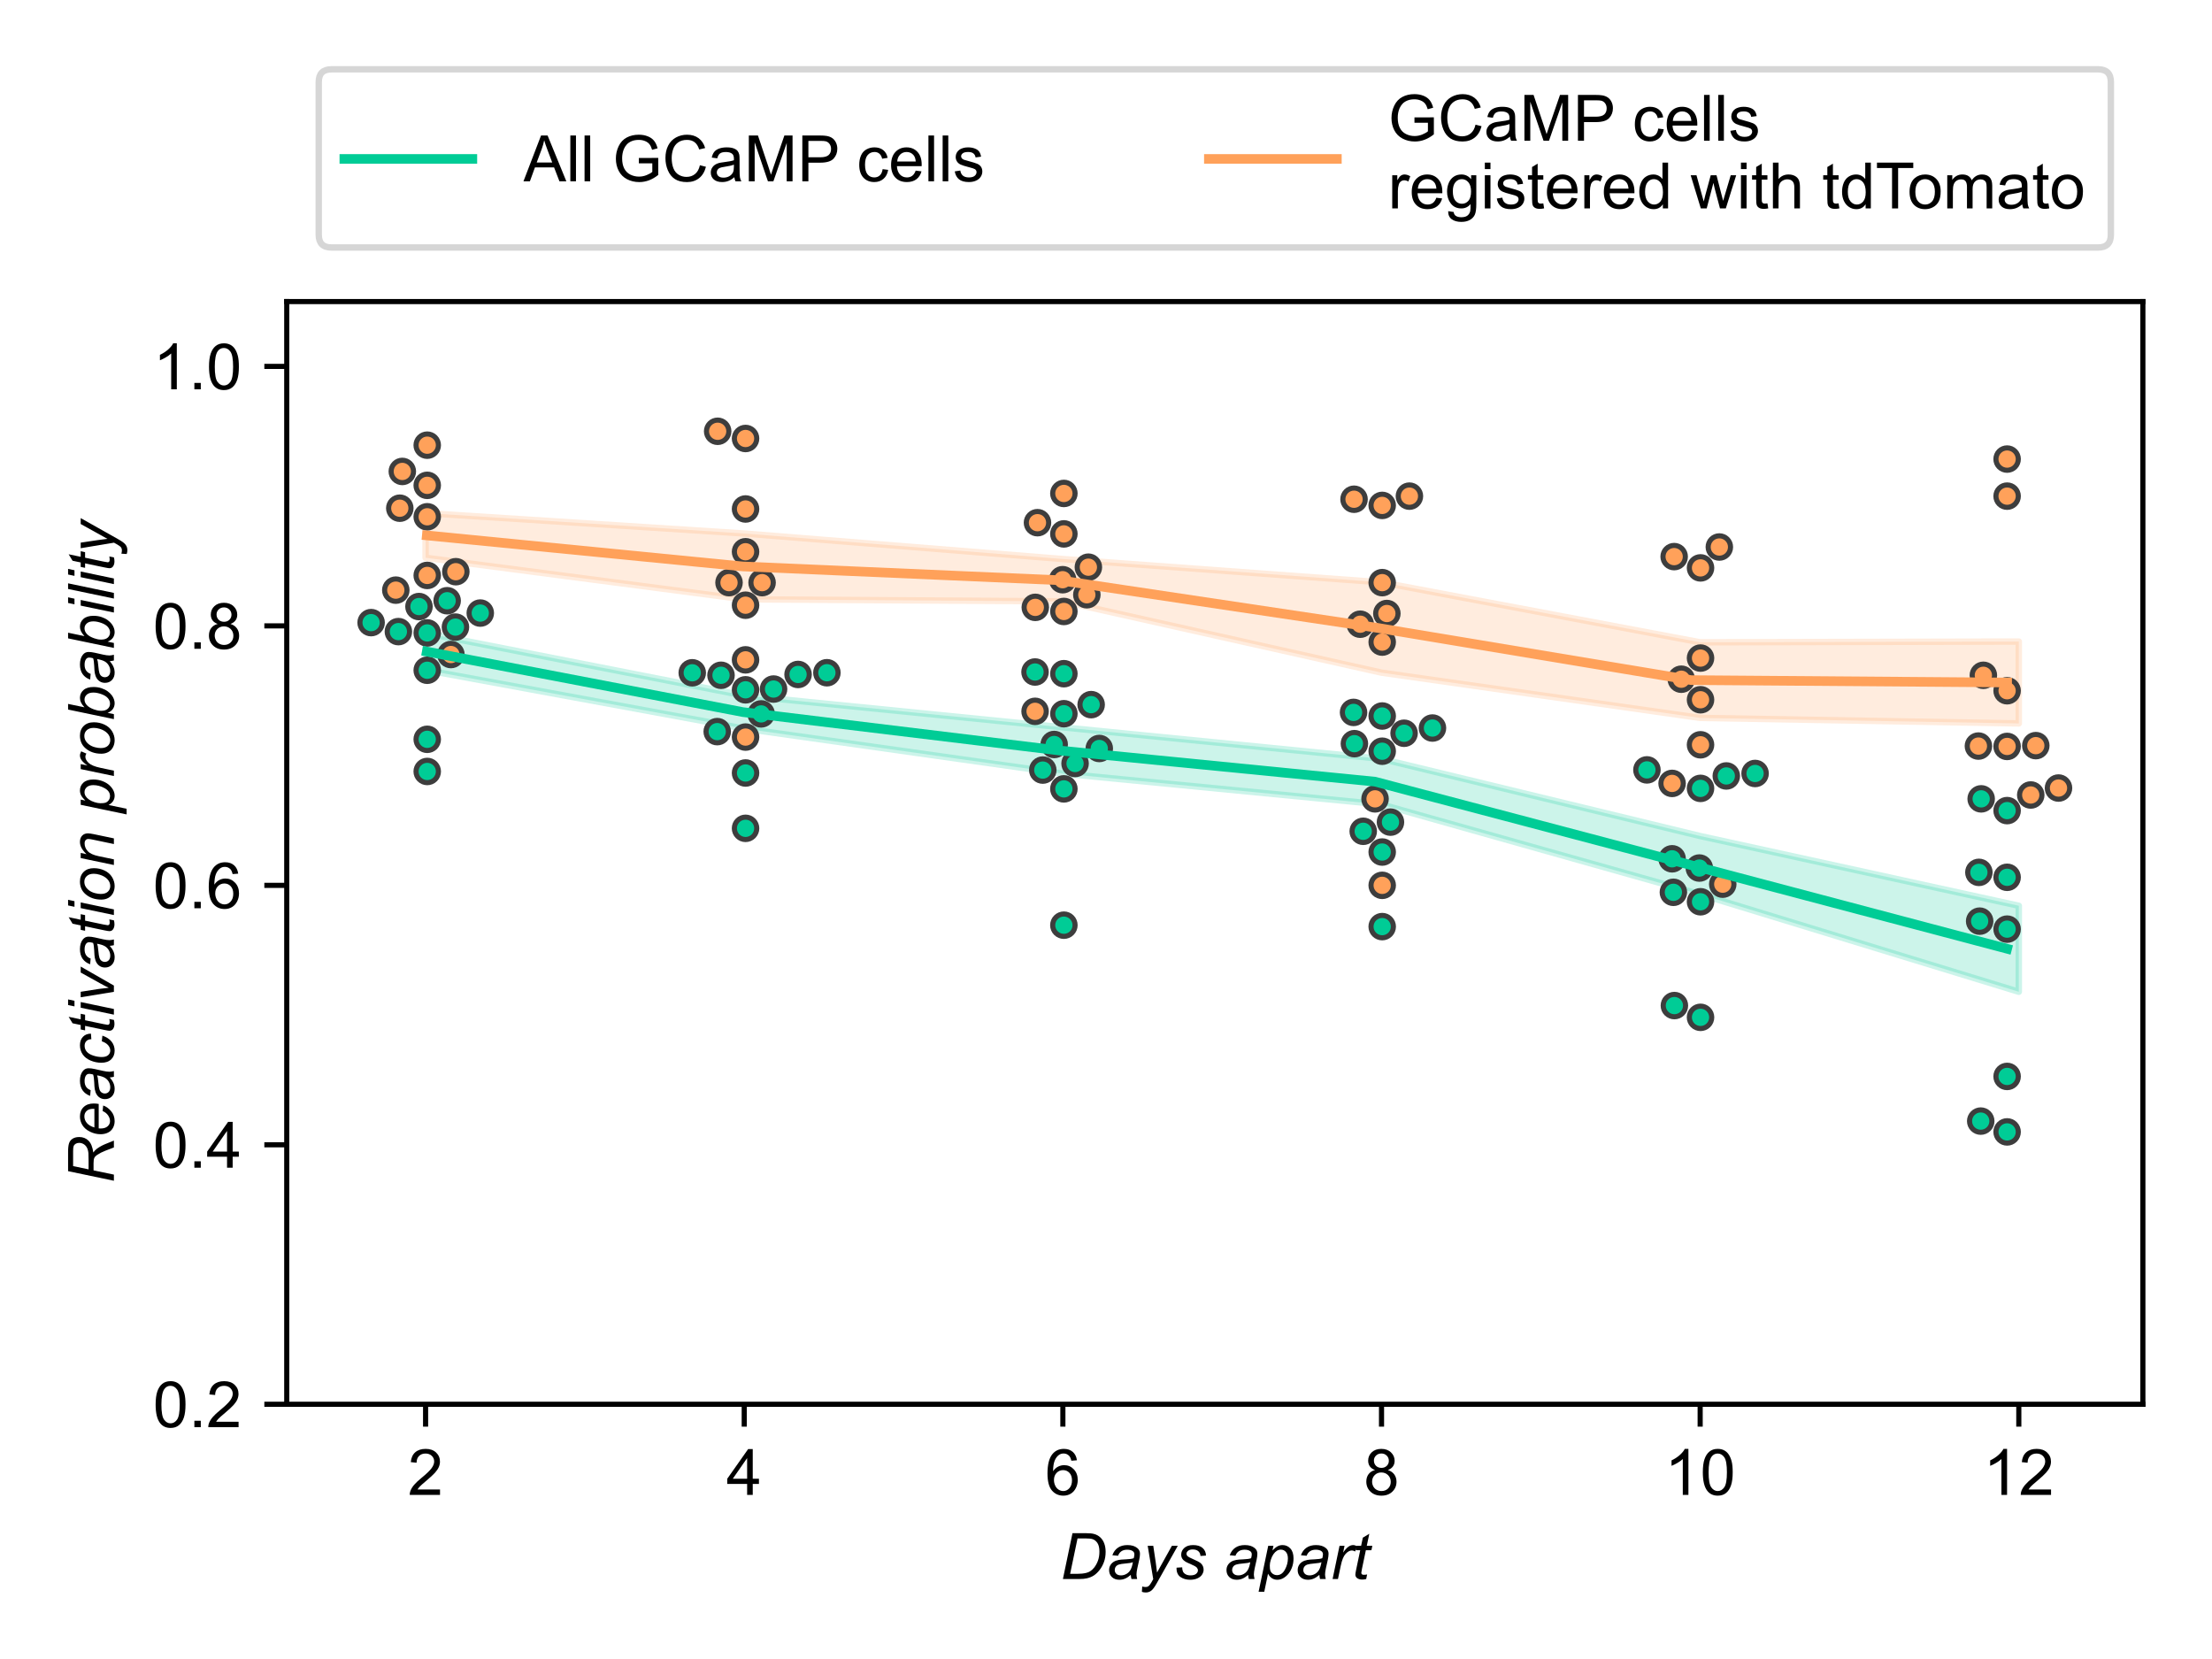 <?xml version="1.0" encoding="utf-8" standalone="no"?>
<!DOCTYPE svg PUBLIC "-//W3C//DTD SVG 1.1//EN"
  "http://www.w3.org/Graphics/SVG/1.1/DTD/svg11.dtd">
<!-- Created with matplotlib (https://matplotlib.org/) -->
<svg height="259.2pt" version="1.1" viewBox="0 0 345.6 259.2" width="345.6pt" xmlns="http://www.w3.org/2000/svg" xmlns:xlink="http://www.w3.org/1999/xlink">
 <defs>
  <style type="text/css">
*{stroke-linecap:butt;stroke-linejoin:round;}
  </style>
 </defs>
 <g id="figure_1">
  <g id="patch_1">
   <path d="M 0 259.2 
L 345.6 259.2 
L 345.6 0 
L 0 0 
z
" style="fill:#ffffff;"/>
  </g>
  <g id="axes_1">
   <g id="patch_2">
    <path d="M 44.8 219.4 
L 334.8 219.4 
L 334.8 47.114 
L 44.8 47.114 
z
" style="fill:#ffffff;"/>
   </g>
   <g id="PolyCollection_1">
    <defs>
     <path d="M 66.493 -160.286 
L 66.493 -154.515 
L 116.278 -145.365 
L 166.062 -138.336 
L 215.847 -133.512 
L 265.631 -119.479 
L 315.416 -104.247 
L 315.416 -117.687 
L 315.416 -117.687 
L 265.631 -128.58 
L 215.847 -140.635 
L 166.062 -145.56 
L 116.278 -150.521 
L 66.493 -160.286 
z
" id="m6e23baffa5" style="stroke:#00cc96;stroke-opacity:0.2;"/>
    </defs>
    <g clip-path="url(#pc2d953847b)">
     <use style="fill:#00cc96;fill-opacity:0.2;stroke:#00cc96;stroke-opacity:0.2;" x="0" xlink:href="#m6e23baffa5" y="259.2"/>
    </g>
   </g>
   <g id="PolyCollection_2">
    <defs>
     <path d="M 66.493 -179.038 
L 66.493 -172.057 
L 116.278 -165.558 
L 166.062 -165.242 
L 215.847 -154.104 
L 265.631 -147.034 
L 315.416 -146.172 
L 315.416 -158.964 
L 315.416 -158.964 
L 265.631 -158.849 
L 215.847 -168.218 
L 166.062 -171.857 
L 116.278 -175.845 
L 66.493 -179.038 
z
" id="m1a8ec6ffe2" style="stroke:#ffa15a;stroke-opacity:0.2;"/>
    </defs>
    <g clip-path="url(#pc2d953847b)">
     <use style="fill:#ffa15a;fill-opacity:0.2;stroke:#ffa15a;stroke-opacity:0.2;" x="0" xlink:href="#m1a8ec6ffe2" y="259.2"/>
    </g>
   </g>
   <g id="matplotlib.axis_1">
    <g id="xtick_1">
     <g id="line2d_1">
      <defs>
       <path d="M 0 0 
L 0 3.5 
" id="m59b1bd8f28" style="stroke:#000000;stroke-width:0.8;"/>
      </defs>
      <g>
       <use style="stroke:#000000;stroke-width:0.8;" x="66.493" xlink:href="#m59b1bd8f28" y="219.4"/>
      </g>
     </g>
     <g id="text_1">
      <!-- 2 -->
      <defs>
       <path d="M 50.344 8.453 
L 50.344 0 
L 3.031 0 
Q 2.938 3.172 4.047 6.109 
Q 5.859 10.938 9.828 15.625 
Q 13.812 20.312 21.344 26.469 
Q 33.016 36.031 37.109 41.625 
Q 41.219 47.219 41.219 52.203 
Q 41.219 57.422 37.469 61 
Q 33.734 64.594 27.734 64.594 
Q 21.391 64.594 17.578 60.781 
Q 13.766 56.984 13.719 50.25 
L 4.688 51.172 
Q 5.609 61.281 11.656 66.578 
Q 17.719 71.875 27.938 71.875 
Q 38.234 71.875 44.234 66.156 
Q 50.25 60.453 50.25 52 
Q 50.25 47.703 48.484 43.547 
Q 46.734 39.406 42.656 34.812 
Q 38.578 30.219 29.109 22.219 
Q 21.188 15.578 18.938 13.203 
Q 16.703 10.844 15.234 8.453 
z
" id="ArialMT-50"/>
      </defs>
      <g transform="translate(63.713 233.558)scale(0.1 -0.1)">
       <use xlink:href="#ArialMT-50"/>
      </g>
     </g>
    </g>
    <g id="xtick_2">
     <g id="line2d_2">
      <g>
       <use style="stroke:#000000;stroke-width:0.8;" x="116.278" xlink:href="#m59b1bd8f28" y="219.4"/>
      </g>
     </g>
     <g id="text_2">
      <!-- 4 -->
      <defs>
       <path d="M 32.328 0 
L 32.328 17.141 
L 1.266 17.141 
L 1.266 25.203 
L 33.938 71.578 
L 41.109 71.578 
L 41.109 25.203 
L 50.781 25.203 
L 50.781 17.141 
L 41.109 17.141 
L 41.109 0 
z
M 32.328 25.203 
L 32.328 57.469 
L 9.906 25.203 
z
" id="ArialMT-52"/>
      </defs>
      <g transform="translate(113.497 233.558)scale(0.1 -0.1)">
       <use xlink:href="#ArialMT-52"/>
      </g>
     </g>
    </g>
    <g id="xtick_3">
     <g id="line2d_3">
      <g>
       <use style="stroke:#000000;stroke-width:0.8;" x="166.062" xlink:href="#m59b1bd8f28" y="219.4"/>
      </g>
     </g>
     <g id="text_3">
      <!-- 6 -->
      <defs>
       <path d="M 49.75 54.047 
L 41.016 53.375 
Q 39.844 58.547 37.703 60.891 
Q 34.125 64.656 28.906 64.656 
Q 24.703 64.656 21.531 62.312 
Q 17.391 59.281 14.984 53.469 
Q 12.594 47.656 12.5 36.922 
Q 15.672 41.75 20.266 44.094 
Q 24.859 46.438 29.891 46.438 
Q 38.672 46.438 44.844 39.969 
Q 51.031 33.5 51.031 23.25 
Q 51.031 16.5 48.125 10.719 
Q 45.219 4.938 40.141 1.859 
Q 35.062 -1.219 28.609 -1.219 
Q 17.625 -1.219 10.688 6.859 
Q 3.766 14.938 3.766 33.5 
Q 3.766 54.25 11.422 63.672 
Q 18.109 71.875 29.438 71.875 
Q 37.891 71.875 43.281 67.141 
Q 48.688 62.406 49.75 54.047 
z
M 13.875 23.188 
Q 13.875 18.656 15.797 14.5 
Q 17.719 10.359 21.188 8.172 
Q 24.656 6 28.469 6 
Q 34.031 6 38.031 10.484 
Q 42.047 14.984 42.047 22.703 
Q 42.047 30.125 38.078 34.391 
Q 34.125 38.672 28.125 38.672 
Q 22.172 38.672 18.016 34.391 
Q 13.875 30.125 13.875 23.188 
z
" id="ArialMT-54"/>
      </defs>
      <g transform="translate(163.282 233.558)scale(0.1 -0.1)">
       <use xlink:href="#ArialMT-54"/>
      </g>
     </g>
    </g>
    <g id="xtick_4">
     <g id="line2d_4">
      <g>
       <use style="stroke:#000000;stroke-width:0.8;" x="215.847" xlink:href="#m59b1bd8f28" y="219.4"/>
      </g>
     </g>
     <g id="text_4">
      <!-- 8 -->
      <defs>
       <path d="M 17.672 38.812 
Q 12.203 40.828 9.562 44.531 
Q 6.938 48.25 6.938 53.422 
Q 6.938 61.234 12.547 66.547 
Q 18.172 71.875 27.484 71.875 
Q 36.859 71.875 42.578 66.422 
Q 48.297 60.984 48.297 53.172 
Q 48.297 48.188 45.672 44.5 
Q 43.062 40.828 37.75 38.812 
Q 44.344 36.672 47.781 31.875 
Q 51.219 27.094 51.219 20.453 
Q 51.219 11.281 44.719 5.031 
Q 38.234 -1.219 27.641 -1.219 
Q 17.047 -1.219 10.547 5.047 
Q 4.047 11.328 4.047 20.703 
Q 4.047 27.688 7.594 32.391 
Q 11.141 37.109 17.672 38.812 
z
M 15.922 53.719 
Q 15.922 48.641 19.188 45.406 
Q 22.469 42.188 27.688 42.188 
Q 32.766 42.188 36.016 45.375 
Q 39.266 48.578 39.266 53.219 
Q 39.266 58.062 35.906 61.359 
Q 32.562 64.656 27.594 64.656 
Q 22.562 64.656 19.234 61.422 
Q 15.922 58.203 15.922 53.719 
z
M 13.094 20.656 
Q 13.094 16.891 14.875 13.375 
Q 16.656 9.859 20.172 7.922 
Q 23.688 6 27.734 6 
Q 34.031 6 38.125 10.047 
Q 42.234 14.109 42.234 20.359 
Q 42.234 26.703 38.016 30.859 
Q 33.797 35.016 27.438 35.016 
Q 21.234 35.016 17.156 30.906 
Q 13.094 26.812 13.094 20.656 
z
" id="ArialMT-56"/>
      </defs>
      <g transform="translate(213.066 233.558)scale(0.1 -0.1)">
       <use xlink:href="#ArialMT-56"/>
      </g>
     </g>
    </g>
    <g id="xtick_5">
     <g id="line2d_5">
      <g>
       <use style="stroke:#000000;stroke-width:0.8;" x="265.631" xlink:href="#m59b1bd8f28" y="219.4"/>
      </g>
     </g>
     <g id="text_5">
      <!-- 10 -->
      <defs>
       <path d="M 37.25 0 
L 28.469 0 
L 28.469 56 
Q 25.297 52.984 20.141 49.953 
Q 14.984 46.922 10.891 45.406 
L 10.891 53.906 
Q 18.266 57.375 23.781 62.297 
Q 29.297 67.234 31.594 71.875 
L 37.25 71.875 
z
" id="ArialMT-49"/>
       <path d="M 4.156 35.297 
Q 4.156 48 6.766 55.734 
Q 9.375 63.484 14.516 67.672 
Q 19.672 71.875 27.484 71.875 
Q 33.25 71.875 37.594 69.547 
Q 41.938 67.234 44.766 62.859 
Q 47.609 58.5 49.219 52.219 
Q 50.828 45.953 50.828 35.297 
Q 50.828 22.703 48.234 14.969 
Q 45.656 7.234 40.5 3 
Q 35.359 -1.219 27.484 -1.219 
Q 17.141 -1.219 11.234 6.203 
Q 4.156 15.141 4.156 35.297 
z
M 13.188 35.297 
Q 13.188 17.672 17.312 11.828 
Q 21.438 6 27.484 6 
Q 33.547 6 37.672 11.859 
Q 41.797 17.719 41.797 35.297 
Q 41.797 52.984 37.672 58.781 
Q 33.547 64.594 27.391 64.594 
Q 21.344 64.594 17.719 59.469 
Q 13.188 52.938 13.188 35.297 
z
" id="ArialMT-48"/>
      </defs>
      <g transform="translate(260.07 233.558)scale(0.1 -0.1)">
       <use xlink:href="#ArialMT-49"/>
       <use x="55.615" xlink:href="#ArialMT-48"/>
      </g>
     </g>
    </g>
    <g id="xtick_6">
     <g id="line2d_6">
      <g>
       <use style="stroke:#000000;stroke-width:0.8;" x="315.416" xlink:href="#m59b1bd8f28" y="219.4"/>
      </g>
     </g>
     <g id="text_6">
      <!-- 12 -->
      <g transform="translate(309.855 233.558)scale(0.1 -0.1)">
       <use xlink:href="#ArialMT-49"/>
       <use x="55.615" xlink:href="#ArialMT-50"/>
      </g>
     </g>
    </g>
    <g id="text_7">
     <!-- Days apart -->
     <defs>
      <path d="M 4.438 0 
L 19.391 71.578 
L 40.969 71.578 
Q 48.734 71.578 52.828 70.453 
Q 58.688 68.953 62.844 65.062 
Q 67 61.188 69.094 55.375 
Q 71.188 49.562 71.188 42.328 
Q 71.188 33.688 68.578 26.578 
Q 65.969 19.484 61.734 14.078 
Q 57.516 8.688 52.906 5.641 
Q 48.297 2.594 42 1.125 
Q 37.203 0 30.219 0 
z
M 15.719 8.109 
L 27.047 8.109 
Q 34.719 8.109 40.672 9.516 
Q 44.391 10.406 47.016 12.109 
Q 50.484 14.312 53.328 17.922 
Q 57.031 22.703 59.25 28.828 
Q 61.469 34.969 61.469 42.781 
Q 61.469 51.469 58.438 56.125 
Q 55.422 60.797 50.734 62.312 
Q 47.266 63.422 39.938 63.422 
L 27.297 63.422 
z
" id="Arial-ItalicMT-68"/>
      <path d="M 38.281 6.453 
Q 33.688 2.484 29.438 0.656 
Q 25.203 -1.172 20.359 -1.172 
Q 13.188 -1.172 8.781 3.047 
Q 4.391 7.281 4.391 13.875 
Q 4.391 18.219 6.359 21.562 
Q 8.344 24.906 11.609 26.922 
Q 14.891 28.953 19.625 29.828 
Q 22.609 30.422 30.938 30.766 
Q 39.266 31.109 42.875 32.516 
Q 43.891 36.141 43.891 38.531 
Q 43.891 41.609 41.656 43.359 
Q 38.578 45.797 32.672 45.797 
Q 27.094 45.797 23.547 43.328 
Q 20.016 40.875 18.406 36.328 
L 9.469 37.109 
Q 12.203 44.828 18.141 48.922 
Q 24.078 53.031 33.109 53.031 
Q 42.719 53.031 48.344 48.438 
Q 52.641 45.016 52.641 39.547 
Q 52.641 35.406 51.422 29.938 
L 48.531 17.047 
Q 47.172 10.891 47.172 7.031 
Q 47.172 4.594 48.25 0 
L 39.312 0 
Q 38.578 2.547 38.281 6.453 
z
M 41.547 26.266 
Q 39.703 25.531 37.578 25.141 
Q 35.453 24.75 30.469 24.312 
Q 22.75 23.641 19.578 22.578 
Q 16.406 21.531 14.797 19.234 
Q 13.188 16.938 13.188 14.156 
Q 13.188 10.453 15.75 8.062 
Q 18.312 5.672 23.047 5.672 
Q 27.438 5.672 31.484 7.984 
Q 35.547 10.297 37.891 14.453 
Q 40.234 18.609 41.547 26.266 
z
" id="Arial-ItalicMT-97"/>
      <path d="M 0 -20.016 
L 0.531 -11.719 
Q 3.266 -12.5 5.859 -12.5 
Q 8.547 -12.5 10.203 -11.281 
Q 12.359 -9.672 14.891 -5.219 
L 17.719 -0.141 
L 9.078 51.859 
L 17.781 51.859 
L 21.688 25.641 
Q 22.859 17.875 23.688 10.109 
L 46.875 51.859 
L 56.109 51.859 
L 23.047 -6.891 
Q 18.266 -15.484 14.547 -18.266 
Q 10.844 -21.047 6 -21.047 
Q 2.938 -21.047 0 -20.016 
z
" id="Arial-ItalicMT-121"/>
      <path d="M 4.156 17.719 
L 12.984 18.266 
Q 12.984 14.453 14.156 11.766 
Q 15.328 9.078 18.469 7.375 
Q 21.625 5.672 25.828 5.672 
Q 31.688 5.672 34.609 8.016 
Q 37.547 10.359 37.547 13.531 
Q 37.547 15.828 35.797 17.875 
Q 33.984 19.922 26.969 22.922 
Q 19.969 25.922 18.016 27.156 
Q 14.75 29.156 13.078 31.859 
Q 11.422 34.578 11.422 38.094 
Q 11.422 44.234 16.297 48.625 
Q 21.188 53.031 29.984 53.031 
Q 39.75 53.031 44.844 48.516 
Q 49.953 44 50.141 36.625 
L 41.5 36.031 
Q 41.312 40.719 38.188 43.453 
Q 35.062 46.188 29.344 46.188 
Q 24.75 46.188 22.203 44.094 
Q 19.672 42 19.672 39.547 
Q 19.672 37.109 21.875 35.25 
Q 23.344 33.984 29.438 31.344 
Q 39.594 26.953 42.234 24.422 
Q 46.438 20.359 46.438 14.547 
Q 46.438 10.688 44.062 6.969 
Q 41.703 3.266 36.844 1.047 
Q 31.984 -1.172 25.391 -1.172 
Q 16.406 -1.172 10.109 3.266 
Q 3.812 7.719 4.156 17.719 
z
" id="Arial-ItalicMT-115"/>
      <path id="Arial-ItalicMT-32"/>
      <path d="M -1.031 -19.875 
L 13.969 51.859 
L 22.125 51.859 
L 20.609 44.625 
Q 25.141 49.359 28.734 51.188 
Q 32.328 53.031 36.328 53.031 
Q 43.75 53.031 48.625 47.625 
Q 53.516 42.234 53.516 32.172 
Q 53.516 24.078 50.828 17.406 
Q 48.141 10.75 44.234 6.688 
Q 40.328 2.641 36.328 0.734 
Q 32.328 -1.172 28.125 -1.172 
Q 18.797 -1.172 13.672 8.297 
L 7.812 -19.875 
z
M 16.453 21.188 
Q 16.453 15.375 17.281 13.141 
Q 18.5 9.969 21.281 8.016 
Q 24.078 6.062 27.734 6.062 
Q 35.359 6.062 40.047 14.625 
Q 44.734 23.188 44.734 32.125 
Q 44.734 38.719 41.578 42.312 
Q 38.422 45.906 33.734 45.906 
Q 30.375 45.906 27.484 44.109 
Q 24.609 42.328 22.141 38.781 
Q 19.672 35.25 18.062 30.125 
Q 16.453 25 16.453 21.188 
z
" id="Arial-ItalicMT-112"/>
      <path d="M 3.328 0 
L 14.156 51.859 
L 21.969 51.859 
L 19.781 41.266 
Q 23.781 47.266 27.609 50.141 
Q 31.453 53.031 35.453 53.031 
Q 38.094 53.031 41.938 51.125 
L 38.328 42.922 
Q 36.031 44.578 33.297 44.578 
Q 28.656 44.578 23.766 39.406 
Q 18.891 34.234 16.109 20.797 
L 11.719 0 
z
" id="Arial-ItalicMT-114"/>
      <path d="M 23.969 7.172 
L 22.516 -0.047 
Q 19.344 -0.875 16.359 -0.875 
Q 11.078 -0.875 7.953 1.703 
Q 5.609 3.656 5.609 7.031 
Q 5.609 8.734 6.891 14.891 
L 13.188 45.016 
L 6.203 45.016 
L 7.625 51.859 
L 14.594 51.859 
L 17.281 64.594 
L 27.391 70.703 
L 23.438 51.859 
L 32.125 51.859 
L 30.672 45.016 
L 22.016 45.016 
L 16.016 16.359 
Q 14.891 10.891 14.891 9.812 
Q 14.891 8.25 15.797 7.422 
Q 16.703 6.594 18.75 6.594 
Q 21.688 6.594 23.969 7.172 
z
" id="Arial-ItalicMT-116"/>
     </defs>
     <g transform="translate(165.624 246.703)scale(0.1 -0.1)">
      <use xlink:href="#Arial-ItalicMT-68"/>
      <use x="72.217" xlink:href="#Arial-ItalicMT-97"/>
      <use x="127.832" xlink:href="#Arial-ItalicMT-121"/>
      <use x="177.832" xlink:href="#Arial-ItalicMT-115"/>
      <use x="227.832" xlink:href="#Arial-ItalicMT-32"/>
      <use x="255.615" xlink:href="#Arial-ItalicMT-97"/>
      <use x="311.23" xlink:href="#Arial-ItalicMT-112"/>
      <use x="366.846" xlink:href="#Arial-ItalicMT-97"/>
      <use x="422.461" xlink:href="#Arial-ItalicMT-114"/>
      <use x="455.762" xlink:href="#Arial-ItalicMT-116"/>
     </g>
    </g>
   </g>
   <g id="matplotlib.axis_2">
    <g id="ytick_1">
     <g id="line2d_7">
      <defs>
       <path d="M 0 0 
L -3.5 0 
" id="ma1c67e87a0" style="stroke:#000000;stroke-width:0.8;"/>
      </defs>
      <g>
       <use style="stroke:#000000;stroke-width:0.8;" x="44.8" xlink:href="#ma1c67e87a0" y="219.4"/>
      </g>
     </g>
     <g id="text_8">
      <!-- 0.2 -->
      <defs>
       <path d="M 9.078 0 
L 9.078 10.016 
L 19.094 10.016 
L 19.094 0 
z
" id="ArialMT-46"/>
      </defs>
      <g transform="translate(23.9 222.979)scale(0.1 -0.1)">
       <use xlink:href="#ArialMT-48"/>
       <use x="55.615" xlink:href="#ArialMT-46"/>
       <use x="83.398" xlink:href="#ArialMT-50"/>
      </g>
     </g>
    </g>
    <g id="ytick_2">
     <g id="line2d_8">
      <g>
       <use style="stroke:#000000;stroke-width:0.8;" x="44.8" xlink:href="#ma1c67e87a0" y="178.862"/>
      </g>
     </g>
     <g id="text_9">
      <!-- 0.4 -->
      <g transform="translate(23.9 182.441)scale(0.1 -0.1)">
       <use xlink:href="#ArialMT-48"/>
       <use x="55.615" xlink:href="#ArialMT-46"/>
       <use x="83.398" xlink:href="#ArialMT-52"/>
      </g>
     </g>
    </g>
    <g id="ytick_3">
     <g id="line2d_9">
      <g>
       <use style="stroke:#000000;stroke-width:0.8;" x="44.8" xlink:href="#ma1c67e87a0" y="138.324"/>
      </g>
     </g>
     <g id="text_10">
      <!-- 0.6 -->
      <g transform="translate(23.9 141.903)scale(0.1 -0.1)">
       <use xlink:href="#ArialMT-48"/>
       <use x="55.615" xlink:href="#ArialMT-46"/>
       <use x="83.398" xlink:href="#ArialMT-54"/>
      </g>
     </g>
    </g>
    <g id="ytick_4">
     <g id="line2d_10">
      <g>
       <use style="stroke:#000000;stroke-width:0.8;" x="44.8" xlink:href="#ma1c67e87a0" y="97.786"/>
      </g>
     </g>
     <g id="text_11">
      <!-- 0.8 -->
      <g transform="translate(23.9 101.365)scale(0.1 -0.1)">
       <use xlink:href="#ArialMT-48"/>
       <use x="55.615" xlink:href="#ArialMT-46"/>
       <use x="83.398" xlink:href="#ArialMT-56"/>
      </g>
     </g>
    </g>
    <g id="ytick_5">
     <g id="line2d_11">
      <g>
       <use style="stroke:#000000;stroke-width:0.8;" x="44.8" xlink:href="#ma1c67e87a0" y="57.248"/>
      </g>
     </g>
     <g id="text_12">
      <!-- 1.0 -->
      <g transform="translate(23.9 60.827)scale(0.1 -0.1)">
       <use xlink:href="#ArialMT-49"/>
       <use x="55.615" xlink:href="#ArialMT-46"/>
       <use x="83.398" xlink:href="#ArialMT-48"/>
      </g>
     </g>
    </g>
    <g id="text_13">
     <!-- Reactivation probability -->
     <defs>
      <path d="M 4.688 0 
L 19.672 71.578 
L 49.703 71.578 
Q 58.594 71.578 63.188 70.094 
Q 67.781 68.609 70.391 64.5 
Q 73 60.406 73 54.156 
Q 73 45.406 67.281 39.641 
Q 61.578 33.891 48.828 32.172 
Q 52.734 29.297 54.734 26.516 
Q 59.234 20.219 61.969 13.484 
L 67.438 0 
L 56.734 0 
L 51.609 13.328 
Q 48.828 20.562 45.266 25.828 
Q 42.828 29.5 40.281 30.641 
Q 37.75 31.781 32.031 31.781 
L 20.906 31.781 
L 14.266 0 
z
M 22.516 39.547 
L 35.75 39.547 
Q 44.922 39.547 47.703 39.797 
Q 53.125 40.328 56.594 42.234 
Q 60.062 44.141 61.969 47.359 
Q 63.875 50.594 63.875 54.297 
Q 63.875 57.422 62.453 59.734 
Q 61.031 62.062 58.734 62.891 
Q 56.453 63.719 50.922 63.719 
L 27.594 63.719 
z
" id="Arial-ItalicMT-82"/>
      <path d="M 41.406 17.625 
L 50 16.75 
Q 48.141 10.359 41.469 4.594 
Q 34.812 -1.172 25.594 -1.172 
Q 19.828 -1.172 15.016 1.484 
Q 10.203 4.156 7.688 9.234 
Q 5.172 14.312 5.172 20.797 
Q 5.172 29.297 9.094 37.281 
Q 13.031 45.266 19.281 49.141 
Q 25.531 53.031 32.812 53.031 
Q 42.094 53.031 47.625 47.266 
Q 53.172 41.5 53.172 31.547 
Q 53.172 27.734 52.484 23.734 
L 14.312 23.734 
Q 14.109 22.219 14.109 21 
Q 14.109 13.719 17.453 9.891 
Q 20.797 6.062 25.641 6.062 
Q 30.172 6.062 34.562 9.031 
Q 38.969 12.016 41.406 17.625 
z
M 15.719 30.469 
L 44.828 30.469 
Q 44.875 31.844 44.875 32.422 
Q 44.875 39.062 41.547 42.594 
Q 38.234 46.141 33.016 46.141 
Q 27.344 46.141 22.672 42.234 
Q 18.016 38.328 15.719 30.469 
z
" id="Arial-ItalicMT-101"/>
      <path d="M 39.109 18.891 
L 47.953 17.969 
Q 44.625 8.25 38.5 3.531 
Q 32.375 -1.172 24.562 -1.172 
Q 16.109 -1.172 10.859 4.297 
Q 5.609 9.766 5.609 19.578 
Q 5.609 28.078 8.984 36.281 
Q 12.359 44.484 18.625 48.75 
Q 24.906 53.031 32.953 53.031 
Q 41.312 53.031 46.188 48.312 
Q 51.078 43.609 51.078 35.844 
L 42.391 35.25 
Q 42.328 40.188 39.516 42.969 
Q 36.719 45.75 32.125 45.75 
Q 26.812 45.75 22.906 42.375 
Q 19 39.016 16.766 32.156 
Q 14.547 25.297 14.547 18.953 
Q 14.547 12.312 17.469 8.984 
Q 20.406 5.672 24.703 5.672 
Q 29 5.672 32.922 8.938 
Q 36.859 12.203 39.109 18.891 
z
" id="Arial-ItalicMT-99"/>
      <path d="M 15.875 61.578 
L 17.969 71.578 
L 26.766 71.578 
L 24.656 61.578 
z
M 2.984 0 
L 13.812 51.859 
L 22.656 51.859 
L 11.812 0 
z
" id="Arial-ItalicMT-105"/>
      <path d="M 16.406 0 
L 7.906 51.859 
L 16.5 51.859 
L 20.953 23.297 
Q 21.688 18.609 22.75 8.016 
Q 25.297 13.531 29.25 20.656 
L 46.578 51.859 
L 55.906 51.859 
L 26.219 0 
z
" id="Arial-ItalicMT-118"/>
      <path d="M 4.891 19.672 
Q 4.891 34.859 13.812 44.828 
Q 21.188 53.031 33.156 53.031 
Q 42.531 53.031 48.266 47.172 
Q 54 41.312 54 31.344 
Q 54 22.406 50.391 14.719 
Q 46.781 7.031 40.109 2.922 
Q 33.453 -1.172 26.078 -1.172 
Q 20.016 -1.172 15.062 1.406 
Q 10.109 4 7.5 8.734 
Q 4.891 13.484 4.891 19.672 
z
M 13.719 20.562 
Q 13.719 13.234 17.234 9.453 
Q 20.75 5.672 26.172 5.672 
Q 29 5.672 31.781 6.812 
Q 34.578 7.953 36.969 10.297 
Q 39.359 12.641 41.031 15.641 
Q 42.719 18.656 43.75 22.125 
Q 45.266 26.953 45.266 31.391 
Q 45.266 38.422 41.719 42.297 
Q 38.188 46.188 32.812 46.188 
Q 28.656 46.188 25.234 44.203 
Q 21.828 42.234 19.062 38.422 
Q 16.312 34.625 15.016 29.562 
Q 13.719 24.516 13.719 20.562 
z
" id="Arial-ItalicMT-111"/>
      <path d="M 3.328 0 
L 14.156 51.859 
L 22.172 51.859 
L 20.266 42.828 
Q 25.484 48.141 30.031 50.578 
Q 34.578 53.031 39.312 53.031 
Q 45.609 53.031 49.188 49.609 
Q 52.781 46.188 52.781 40.484 
Q 52.781 37.594 51.516 31.391 
L 44.922 0 
L 36.078 0 
L 42.969 32.859 
Q 44 37.641 44 39.938 
Q 44 42.531 42.219 44.141 
Q 40.438 45.75 37.062 45.75 
Q 30.281 45.75 24.969 40.859 
Q 19.672 35.984 17.188 24.125 
L 12.156 0 
z
" id="Arial-ItalicMT-110"/>
      <path d="M 3.328 0 
L 18.266 71.578 
L 27.094 71.578 
L 21.781 46 
Q 25.984 49.859 29.391 51.438 
Q 32.812 53.031 36.531 53.031 
Q 43.797 53.031 48.656 47.609 
Q 53.516 42.188 53.516 31.844 
Q 53.516 24.953 51.562 19.234 
Q 49.609 13.531 46.719 9.641 
Q 43.844 5.766 40.766 3.438 
Q 37.703 1.125 34.469 -0.016 
Q 31.25 -1.172 28.266 -1.172 
Q 23.141 -1.172 19.234 1.531 
Q 15.328 4.25 13.141 9.812 
L 11.078 0 
z
M 16.406 21.297 
L 16.359 19.625 
Q 16.359 12.984 19.531 9.516 
Q 22.703 6.062 27.438 6.062 
Q 32.078 6.062 35.953 9.297 
Q 39.844 12.547 42.328 19.422 
Q 44.828 26.312 44.828 32.125 
Q 44.828 38.672 41.672 42.281 
Q 38.531 45.906 33.891 45.906 
Q 29.109 45.906 25.094 42.219 
Q 21.094 38.531 18.406 30.859 
Q 16.406 25.141 16.406 21.297 
z
" id="Arial-ItalicMT-98"/>
      <path d="M 2.641 0 
L 17.578 71.578 
L 26.422 71.578 
L 11.469 0 
z
" id="Arial-ItalicMT-108"/>
     </defs>
     <g transform="translate(17.795 184.948)rotate(-90)scale(0.1 -0.1)">
      <use xlink:href="#Arial-ItalicMT-82"/>
      <use x="72.217" xlink:href="#Arial-ItalicMT-101"/>
      <use x="127.832" xlink:href="#Arial-ItalicMT-97"/>
      <use x="183.447" xlink:href="#Arial-ItalicMT-99"/>
      <use x="233.447" xlink:href="#Arial-ItalicMT-116"/>
      <use x="261.23" xlink:href="#Arial-ItalicMT-105"/>
      <use x="283.447" xlink:href="#Arial-ItalicMT-118"/>
      <use x="333.447" xlink:href="#Arial-ItalicMT-97"/>
      <use x="389.062" xlink:href="#Arial-ItalicMT-116"/>
      <use x="416.846" xlink:href="#Arial-ItalicMT-105"/>
      <use x="439.062" xlink:href="#Arial-ItalicMT-111"/>
      <use x="494.678" xlink:href="#Arial-ItalicMT-110"/>
      <use x="550.293" xlink:href="#Arial-ItalicMT-32"/>
      <use x="578.076" xlink:href="#Arial-ItalicMT-112"/>
      <use x="633.691" xlink:href="#Arial-ItalicMT-114"/>
      <use x="666.992" xlink:href="#Arial-ItalicMT-111"/>
      <use x="722.607" xlink:href="#Arial-ItalicMT-98"/>
      <use x="778.223" xlink:href="#Arial-ItalicMT-97"/>
      <use x="833.838" xlink:href="#Arial-ItalicMT-98"/>
      <use x="889.453" xlink:href="#Arial-ItalicMT-105"/>
      <use x="911.67" xlink:href="#Arial-ItalicMT-108"/>
      <use x="933.887" xlink:href="#Arial-ItalicMT-105"/>
      <use x="956.104" xlink:href="#Arial-ItalicMT-116"/>
      <use x="983.887" xlink:href="#Arial-ItalicMT-121"/>
     </g>
    </g>
   </g>
   <g id="line2d_12"/>
   <g id="line2d_13"/>
   <g id="patch_3">
    <path d="M 44.8 219.4 
L 44.8 47.114 
" style="fill:none;stroke:#000000;stroke-linecap:square;stroke-linejoin:miter;stroke-width:0.8;"/>
   </g>
   <g id="patch_4">
    <path d="M 334.8 219.4 
L 334.8 47.114 
" style="fill:none;stroke:#000000;stroke-linecap:square;stroke-linejoin:miter;stroke-width:0.8;"/>
   </g>
   <g id="patch_5">
    <path d="M 44.8 219.4 
L 334.8 219.4 
" style="fill:none;stroke:#000000;stroke-linecap:square;stroke-linejoin:miter;stroke-width:0.8;"/>
   </g>
   <g id="patch_6">
    <path d="M 44.8 47.114 
L 334.8 47.114 
" style="fill:none;stroke:#000000;stroke-linecap:square;stroke-linejoin:miter;stroke-width:0.8;"/>
   </g>
   <g id="PathCollection_1">
    <defs>
     <path d="M 0 1.75 
C 0.464 1.75 0.909 1.566 1.237 1.237 
C 1.566 0.909 1.75 0.464 1.75 0 
C 1.75 -0.464 1.566 -0.909 1.237 -1.237 
C 0.909 -1.566 0.464 -1.75 0 -1.75 
C -0.464 -1.75 -0.909 -1.566 -1.237 -1.237 
C -1.566 -0.909 -1.75 -0.464 -1.75 0 
C -1.75 0.464 -1.566 0.909 -1.237 1.237 
C -0.909 1.566 -0.464 1.75 0 1.75 
z
" id="C0_0_6061dc7e98"/>
    </defs>
    <g clip-path="url(#pc2d953847b)">
     <use style="fill:#00cc96;stroke:#3d3d3d;stroke-width:0.8;" x="69.863" xlink:href="#C0_0_6061dc7e98" y="93.858"/>
    </g>
    <g clip-path="url(#pc2d953847b)">
     <use style="fill:#00cc96;stroke:#3d3d3d;stroke-width:0.8;" x="57.982" xlink:href="#C0_0_6061dc7e98" y="97.276"/>
    </g>
    <g clip-path="url(#pc2d953847b)">
     <use style="fill:#00cc96;stroke:#3d3d3d;stroke-width:0.8;" x="71.158" xlink:href="#C0_0_6061dc7e98" y="97.977"/>
    </g>
    <g clip-path="url(#pc2d953847b)">
     <use style="fill:#00cc96;stroke:#3d3d3d;stroke-width:0.8;" x="65.46" xlink:href="#C0_0_6061dc7e98" y="94.767"/>
    </g>
    <g clip-path="url(#pc2d953847b)">
     <use style="fill:#00cc96;stroke:#3d3d3d;stroke-width:0.8;" x="66.75" xlink:href="#C0_0_6061dc7e98" y="115.509"/>
    </g>
    <g clip-path="url(#pc2d953847b)">
     <use style="fill:#00cc96;stroke:#3d3d3d;stroke-width:0.8;" x="66.75" xlink:href="#C0_0_6061dc7e98" y="120.533"/>
    </g>
    <g clip-path="url(#pc2d953847b)">
     <use style="fill:#00cc96;stroke:#3d3d3d;stroke-width:0.8;" x="75.038" xlink:href="#C0_0_6061dc7e98" y="95.785"/>
    </g>
    <g clip-path="url(#pc2d953847b)">
     <use style="fill:#00cc96;stroke:#3d3d3d;stroke-width:0.8;" x="62.244" xlink:href="#C0_0_6061dc7e98" y="98.682"/>
    </g>
    <g clip-path="url(#pc2d953847b)">
     <use style="fill:#00cc96;stroke:#3d3d3d;stroke-width:0.8;" x="66.75" xlink:href="#C0_0_6061dc7e98" y="104.72"/>
    </g>
    <g clip-path="url(#pc2d953847b)">
     <use style="fill:#00cc96;stroke:#3d3d3d;stroke-width:0.8;" x="66.75" xlink:href="#C0_0_6061dc7e98" y="98.888"/>
    </g>
    <g clip-path="url(#pc2d953847b)">
     <use style="fill:#ffa15a;stroke:#3d3d3d;stroke-width:0.8;" x="66.75" xlink:href="#C0_0_6061dc7e98" y="80.741"/>
    </g>
    <g clip-path="url(#pc2d953847b)">
     <use style="fill:#ffa15a;stroke:#3d3d3d;stroke-width:0.8;" x="66.75" xlink:href="#C0_0_6061dc7e98" y="89.904"/>
    </g>
    <g clip-path="url(#pc2d953847b)">
     <use style="fill:#ffa15a;stroke:#3d3d3d;stroke-width:0.8;" x="62.857" xlink:href="#C0_0_6061dc7e98" y="73.657"/>
    </g>
    <g clip-path="url(#pc2d953847b)">
     <use style="fill:#ffa15a;stroke:#3d3d3d;stroke-width:0.8;" x="62.464" xlink:href="#C0_0_6061dc7e98" y="79.401"/>
    </g>
    <g clip-path="url(#pc2d953847b)">
     <use style="fill:#ffa15a;stroke:#3d3d3d;stroke-width:0.8;" x="71.218" xlink:href="#C0_0_6061dc7e98" y="89.321"/>
    </g>
    <g clip-path="url(#pc2d953847b)">
     <use style="fill:#ffa15a;stroke:#3d3d3d;stroke-width:0.8;" x="66.75" xlink:href="#C0_0_6061dc7e98" y="75.828"/>
    </g>
    <g clip-path="url(#pc2d953847b)">
     <use style="fill:#ffa15a;stroke:#3d3d3d;stroke-width:0.8;" x="70.451" xlink:href="#C0_0_6061dc7e98" y="102.263"/>
    </g>
    <g clip-path="url(#pc2d953847b)">
     <use style="fill:#ffa15a;stroke:#3d3d3d;stroke-width:0.8;" x="66.75" xlink:href="#C0_0_6061dc7e98" y="69.555"/>
    </g>
    <g clip-path="url(#pc2d953847b)">
     <use style="fill:#ffa15a;stroke:#3d3d3d;stroke-width:0.8;" x="61.84" xlink:href="#C0_0_6061dc7e98" y="92.203"/>
    </g>
   </g>
   <g id="PathCollection_2">
    <defs>
     <path d="M 0 1.75 
C 0.464 1.75 0.909 1.566 1.237 1.237 
C 1.566 0.909 1.75 0.464 1.75 0 
C 1.75 -0.464 1.566 -0.909 1.237 -1.237 
C 0.909 -1.566 0.464 -1.75 0 -1.75 
C -0.464 -1.75 -0.909 -1.566 -1.237 -1.237 
C -1.566 -0.909 -1.75 -0.464 -1.75 0 
C -1.75 0.464 -1.566 0.909 -1.237 1.237 
C -0.909 1.566 -0.464 1.75 0 1.75 
z
" id="C1_0_daec090a88"/>
    </defs>
    <g clip-path="url(#pc2d953847b)">
     <use style="fill:#00cc96;stroke:#3d3d3d;stroke-width:0.8;" x="108.155" xlink:href="#C1_0_daec090a88" y="105.115"/>
    </g>
    <g clip-path="url(#pc2d953847b)">
     <use style="fill:#00cc96;stroke:#3d3d3d;stroke-width:0.8;" x="112.651" xlink:href="#C1_0_daec090a88" y="105.504"/>
    </g>
    <g clip-path="url(#pc2d953847b)">
     <use style="fill:#00cc96;stroke:#3d3d3d;stroke-width:0.8;" x="120.859" xlink:href="#C1_0_daec090a88" y="107.656"/>
    </g>
    <g clip-path="url(#pc2d953847b)">
     <use style="fill:#00cc96;stroke:#3d3d3d;stroke-width:0.8;" x="129.194" xlink:href="#C1_0_daec090a88" y="105.106"/>
    </g>
    <g clip-path="url(#pc2d953847b)">
     <use style="fill:#00cc96;stroke:#3d3d3d;stroke-width:0.8;" x="116.484" xlink:href="#C1_0_daec090a88" y="129.418"/>
    </g>
    <g clip-path="url(#pc2d953847b)">
     <use style="fill:#00cc96;stroke:#3d3d3d;stroke-width:0.8;" x="116.484" xlink:href="#C1_0_daec090a88" y="120.771"/>
    </g>
    <g clip-path="url(#pc2d953847b)">
     <use style="fill:#00cc96;stroke:#3d3d3d;stroke-width:0.8;" x="116.484" xlink:href="#C1_0_daec090a88" y="107.776"/>
    </g>
    <g clip-path="url(#pc2d953847b)">
     <use style="fill:#00cc96;stroke:#3d3d3d;stroke-width:0.8;" x="124.688" xlink:href="#C1_0_daec090a88" y="105.377"/>
    </g>
    <g clip-path="url(#pc2d953847b)">
     <use style="fill:#00cc96;stroke:#3d3d3d;stroke-width:0.8;" x="112.058" xlink:href="#C1_0_daec090a88" y="114.308"/>
    </g>
    <g clip-path="url(#pc2d953847b)">
     <use style="fill:#00cc96;stroke:#3d3d3d;stroke-width:0.8;" x="118.922" xlink:href="#C1_0_daec090a88" y="111.54"/>
    </g>
    <g clip-path="url(#pc2d953847b)">
     <use style="fill:#ffa15a;stroke:#3d3d3d;stroke-width:0.8;" x="116.484" xlink:href="#C1_0_daec090a88" y="103.095"/>
    </g>
    <g clip-path="url(#pc2d953847b)">
     <use style="fill:#ffa15a;stroke:#3d3d3d;stroke-width:0.8;" x="116.484" xlink:href="#C1_0_daec090a88" y="115.16"/>
    </g>
    <g clip-path="url(#pc2d953847b)">
     <use style="fill:#ffa15a;stroke:#3d3d3d;stroke-width:0.8;" x="116.484" xlink:href="#C1_0_daec090a88" y="68.509"/>
    </g>
    <g clip-path="url(#pc2d953847b)">
     <use style="fill:#ffa15a;stroke:#3d3d3d;stroke-width:0.8;" x="116.484" xlink:href="#C1_0_daec090a88" y="79.522"/>
    </g>
    <g clip-path="url(#pc2d953847b)">
     <use style="fill:#ffa15a;stroke:#3d3d3d;stroke-width:0.8;" x="116.484" xlink:href="#C1_0_daec090a88" y="86.204"/>
    </g>
    <g clip-path="url(#pc2d953847b)">
     <use style="fill:#ffa15a;stroke:#3d3d3d;stroke-width:0.8;" x="113.901" xlink:href="#C1_0_daec090a88" y="91.03"/>
    </g>
    <g clip-path="url(#pc2d953847b)">
     <use style="fill:#ffa15a;stroke:#3d3d3d;stroke-width:0.8;" x="116.484" xlink:href="#C1_0_daec090a88" y="94.557"/>
    </g>
    <g clip-path="url(#pc2d953847b)">
     <use style="fill:#ffa15a;stroke:#3d3d3d;stroke-width:0.8;" x="112.127" xlink:href="#C1_0_daec090a88" y="67.383"/>
    </g>
    <g clip-path="url(#pc2d953847b)">
     <use style="fill:#ffa15a;stroke:#3d3d3d;stroke-width:0.8;" x="119.067" xlink:href="#C1_0_daec090a88" y="91.03"/>
    </g>
   </g>
   <g id="PathCollection_3">
    <defs>
     <path d="M 0 1.75 
C 0.464 1.75 0.909 1.566 1.237 1.237 
C 1.566 0.909 1.75 0.464 1.75 0 
C 1.75 -0.464 1.566 -0.909 1.237 -1.237 
C 0.909 -1.566 0.464 -1.75 0 -1.75 
C -0.464 -1.75 -0.909 -1.566 -1.237 -1.237 
C -1.566 -0.909 -1.75 -0.464 -1.75 0 
C -1.75 0.464 -1.566 0.909 -1.237 1.237 
C -0.909 1.566 -0.464 1.75 0 1.75 
z
" id="C2_0_eb497b118c"/>
    </defs>
    <g clip-path="url(#pc2d953847b)">
     <use style="fill:#00cc96;stroke:#3d3d3d;stroke-width:0.8;" x="170.481" xlink:href="#C2_0_eb497b118c" y="110.091"/>
    </g>
    <g clip-path="url(#pc2d953847b)">
     <use style="fill:#00cc96;stroke:#3d3d3d;stroke-width:0.8;" x="164.704" xlink:href="#C2_0_eb497b118c" y="116.319"/>
    </g>
    <g clip-path="url(#pc2d953847b)">
     <use style="fill:#00cc96;stroke:#3d3d3d;stroke-width:0.8;" x="162.922" xlink:href="#C2_0_eb497b118c" y="120.315"/>
    </g>
    <g clip-path="url(#pc2d953847b)">
     <use style="fill:#00cc96;stroke:#3d3d3d;stroke-width:0.8;" x="166.219" xlink:href="#C2_0_eb497b118c" y="105.257"/>
    </g>
    <g clip-path="url(#pc2d953847b)">
     <use style="fill:#00cc96;stroke:#3d3d3d;stroke-width:0.8;" x="166.219" xlink:href="#C2_0_eb497b118c" y="144.549"/>
    </g>
    <g clip-path="url(#pc2d953847b)">
     <use style="fill:#00cc96;stroke:#3d3d3d;stroke-width:0.8;" x="166.219" xlink:href="#C2_0_eb497b118c" y="123.254"/>
    </g>
    <g clip-path="url(#pc2d953847b)">
     <use style="fill:#00cc96;stroke:#3d3d3d;stroke-width:0.8;" x="166.219" xlink:href="#C2_0_eb497b118c" y="111.51"/>
    </g>
    <g clip-path="url(#pc2d953847b)">
     <use style="fill:#00cc96;stroke:#3d3d3d;stroke-width:0.8;" x="171.75" xlink:href="#C2_0_eb497b118c" y="116.941"/>
    </g>
    <g clip-path="url(#pc2d953847b)">
     <use style="fill:#00cc96;stroke:#3d3d3d;stroke-width:0.8;" x="167.968" xlink:href="#C2_0_eb497b118c" y="119.29"/>
    </g>
    <g clip-path="url(#pc2d953847b)">
     <use style="fill:#00cc96;stroke:#3d3d3d;stroke-width:0.8;" x="161.712" xlink:href="#C2_0_eb497b118c" y="104.993"/>
    </g>
    <g clip-path="url(#pc2d953847b)">
     <use style="fill:#ffa15a;stroke:#3d3d3d;stroke-width:0.8;" x="166.027" xlink:href="#C2_0_eb497b118c" y="90.572"/>
    </g>
    <g clip-path="url(#pc2d953847b)">
     <use style="fill:#ffa15a;stroke:#3d3d3d;stroke-width:0.8;" x="161.721" xlink:href="#C2_0_eb497b118c" y="111.138"/>
    </g>
    <g clip-path="url(#pc2d953847b)">
     <use style="fill:#ffa15a;stroke:#3d3d3d;stroke-width:0.8;" x="166.219" xlink:href="#C2_0_eb497b118c" y="77.095"/>
    </g>
    <g clip-path="url(#pc2d953847b)">
     <use style="fill:#ffa15a;stroke:#3d3d3d;stroke-width:0.8;" x="161.754" xlink:href="#C2_0_eb497b118c" y="94.894"/>
    </g>
    <g clip-path="url(#pc2d953847b)">
     <use style="fill:#ffa15a;stroke:#3d3d3d;stroke-width:0.8;" x="166.219" xlink:href="#C2_0_eb497b118c" y="95.534"/>
    </g>
    <g clip-path="url(#pc2d953847b)">
     <use style="fill:#ffa15a;stroke:#3d3d3d;stroke-width:0.8;" x="170.048" xlink:href="#C2_0_eb497b118c" y="88.617"/>
    </g>
    <g clip-path="url(#pc2d953847b)">
     <use style="fill:#ffa15a;stroke:#3d3d3d;stroke-width:0.8;" x="166.219" xlink:href="#C2_0_eb497b118c" y="83.416"/>
    </g>
    <g clip-path="url(#pc2d953847b)">
     <use style="fill:#ffa15a;stroke:#3d3d3d;stroke-width:0.8;" x="162.095" xlink:href="#C2_0_eb497b118c" y="81.663"/>
    </g>
    <g clip-path="url(#pc2d953847b)">
     <use style="fill:#ffa15a;stroke:#3d3d3d;stroke-width:0.8;" x="169.806" xlink:href="#C2_0_eb497b118c" y="92.924"/>
    </g>
   </g>
   <g id="PathCollection_4">
    <defs>
     <path d="M 0 1.75 
C 0.464 1.75 0.909 1.566 1.237 1.237 
C 1.566 0.909 1.75 0.464 1.75 0 
C 1.75 -0.464 1.566 -0.909 1.237 -1.237 
C 0.909 -1.566 0.464 -1.75 0 -1.75 
C -0.464 -1.75 -0.909 -1.566 -1.237 -1.237 
C -1.566 -0.909 -1.75 -0.464 -1.75 0 
C -1.75 0.464 -1.566 0.909 -1.237 1.237 
C -0.909 1.566 -0.464 1.75 0 1.75 
z
" id="C3_0_967b0af3fa"/>
    </defs>
    <g clip-path="url(#pc2d953847b)">
     <use style="fill:#00cc96;stroke:#3d3d3d;stroke-width:0.8;" x="211.477" xlink:href="#C3_0_967b0af3fa" y="111.305"/>
    </g>
    <g clip-path="url(#pc2d953847b)">
     <use style="fill:#00cc96;stroke:#3d3d3d;stroke-width:0.8;" x="217.246" xlink:href="#C3_0_967b0af3fa" y="128.448"/>
    </g>
    <g clip-path="url(#pc2d953847b)">
     <use style="fill:#00cc96;stroke:#3d3d3d;stroke-width:0.8;" x="215.953" xlink:href="#C3_0_967b0af3fa" y="117.37"/>
    </g>
    <g clip-path="url(#pc2d953847b)">
     <use style="fill:#00cc96;stroke:#3d3d3d;stroke-width:0.8;" x="219.372" xlink:href="#C3_0_967b0af3fa" y="114.562"/>
    </g>
    <g clip-path="url(#pc2d953847b)">
     <use style="fill:#00cc96;stroke:#3d3d3d;stroke-width:0.8;" x="215.953" xlink:href="#C3_0_967b0af3fa" y="144.773"/>
    </g>
    <g clip-path="url(#pc2d953847b)">
     <use style="fill:#00cc96;stroke:#3d3d3d;stroke-width:0.8;" x="215.953" xlink:href="#C3_0_967b0af3fa" y="133.121"/>
    </g>
    <g clip-path="url(#pc2d953847b)">
     <use style="fill:#00cc96;stroke:#3d3d3d;stroke-width:0.8;" x="211.611" xlink:href="#C3_0_967b0af3fa" y="116.19"/>
    </g>
    <g clip-path="url(#pc2d953847b)">
     <use style="fill:#00cc96;stroke:#3d3d3d;stroke-width:0.8;" x="212.988" xlink:href="#C3_0_967b0af3fa" y="129.879"/>
    </g>
    <g clip-path="url(#pc2d953847b)">
     <use style="fill:#00cc96;stroke:#3d3d3d;stroke-width:0.8;" x="223.806" xlink:href="#C3_0_967b0af3fa" y="113.747"/>
    </g>
    <g clip-path="url(#pc2d953847b)">
     <use style="fill:#00cc96;stroke:#3d3d3d;stroke-width:0.8;" x="215.953" xlink:href="#C3_0_967b0af3fa" y="111.868"/>
    </g>
    <g clip-path="url(#pc2d953847b)">
     <use style="fill:#ffa15a;stroke:#3d3d3d;stroke-width:0.8;" x="216.681" xlink:href="#C3_0_967b0af3fa" y="95.856"/>
    </g>
    <g clip-path="url(#pc2d953847b)">
     <use style="fill:#ffa15a;stroke:#3d3d3d;stroke-width:0.8;" x="214.836" xlink:href="#C3_0_967b0af3fa" y="124.812"/>
    </g>
    <g clip-path="url(#pc2d953847b)">
     <use style="fill:#ffa15a;stroke:#3d3d3d;stroke-width:0.8;" x="211.553" xlink:href="#C3_0_967b0af3fa" y="78"/>
    </g>
    <g clip-path="url(#pc2d953847b)">
     <use style="fill:#ffa15a;stroke:#3d3d3d;stroke-width:0.8;" x="220.205" xlink:href="#C3_0_967b0af3fa" y="77.517"/>
    </g>
    <g clip-path="url(#pc2d953847b)">
     <use style="fill:#ffa15a;stroke:#3d3d3d;stroke-width:0.8;" x="215.953" xlink:href="#C3_0_967b0af3fa" y="138.324"/>
    </g>
    <g clip-path="url(#pc2d953847b)">
     <use style="fill:#ffa15a;stroke:#3d3d3d;stroke-width:0.8;" x="215.953" xlink:href="#C3_0_967b0af3fa" y="91.03"/>
    </g>
    <g clip-path="url(#pc2d953847b)">
     <use style="fill:#ffa15a;stroke:#3d3d3d;stroke-width:0.8;" x="215.953" xlink:href="#C3_0_967b0af3fa" y="100.32"/>
    </g>
    <g clip-path="url(#pc2d953847b)">
     <use style="fill:#ffa15a;stroke:#3d3d3d;stroke-width:0.8;" x="215.953" xlink:href="#C3_0_967b0af3fa" y="78.965"/>
    </g>
    <g clip-path="url(#pc2d953847b)">
     <use style="fill:#ffa15a;stroke:#3d3d3d;stroke-width:0.8;" x="212.521" xlink:href="#C3_0_967b0af3fa" y="97.526"/>
    </g>
   </g>
   <g id="PathCollection_5">
    <defs>
     <path d="M 0 1.75 
C 0.464 1.75 0.909 1.566 1.237 1.237 
C 1.566 0.909 1.75 0.464 1.75 0 
C 1.75 -0.464 1.566 -0.909 1.237 -1.237 
C 0.909 -1.566 0.464 -1.75 0 -1.75 
C -0.464 -1.75 -0.909 -1.566 -1.237 -1.237 
C -1.566 -0.909 -1.75 -0.464 -1.75 0 
C -1.75 0.464 -1.566 0.909 -1.237 1.237 
C -0.909 1.566 -0.464 1.75 0 1.75 
z
" id="C4_0_788ded49a3"/>
    </defs>
    <g clip-path="url(#pc2d953847b)">
     <use style="fill:#00cc96;stroke:#3d3d3d;stroke-width:0.8;" x="269.716" xlink:href="#C4_0_788ded49a3" y="121.234"/>
    </g>
    <g clip-path="url(#pc2d953847b)">
     <use style="fill:#00cc96;stroke:#3d3d3d;stroke-width:0.8;" x="261.25" xlink:href="#C4_0_788ded49a3" y="134.178"/>
    </g>
    <g clip-path="url(#pc2d953847b)">
     <use style="fill:#00cc96;stroke:#3d3d3d;stroke-width:0.8;" x="274.212" xlink:href="#C4_0_788ded49a3" y="120.847"/>
    </g>
    <g clip-path="url(#pc2d953847b)">
     <use style="fill:#00cc96;stroke:#3d3d3d;stroke-width:0.8;" x="257.314" xlink:href="#C4_0_788ded49a3" y="120.287"/>
    </g>
    <g clip-path="url(#pc2d953847b)">
     <use style="fill:#00cc96;stroke:#3d3d3d;stroke-width:0.8;" x="261.606" xlink:href="#C4_0_788ded49a3" y="157.11"/>
    </g>
    <g clip-path="url(#pc2d953847b)">
     <use style="fill:#00cc96;stroke:#3d3d3d;stroke-width:0.8;" x="265.688" xlink:href="#C4_0_788ded49a3" y="158.948"/>
    </g>
    <g clip-path="url(#pc2d953847b)">
     <use style="fill:#00cc96;stroke:#3d3d3d;stroke-width:0.8;" x="265.688" xlink:href="#C4_0_788ded49a3" y="123.176"/>
    </g>
    <g clip-path="url(#pc2d953847b)">
     <use style="fill:#00cc96;stroke:#3d3d3d;stroke-width:0.8;" x="261.448" xlink:href="#C4_0_788ded49a3" y="139.413"/>
    </g>
    <g clip-path="url(#pc2d953847b)">
     <use style="fill:#00cc96;stroke:#3d3d3d;stroke-width:0.8;" x="265.688" xlink:href="#C4_0_788ded49a3" y="140.891"/>
    </g>
    <g clip-path="url(#pc2d953847b)">
     <use style="fill:#00cc96;stroke:#3d3d3d;stroke-width:0.8;" x="265.503" xlink:href="#C4_0_788ded49a3" y="135.622"/>
    </g>
    <g clip-path="url(#pc2d953847b)">
     <use style="fill:#ffa15a;stroke:#3d3d3d;stroke-width:0.8;" x="265.688" xlink:href="#C4_0_788ded49a3" y="102.817"/>
    </g>
    <g clip-path="url(#pc2d953847b)">
     <use style="fill:#ffa15a;stroke:#3d3d3d;stroke-width:0.8;" x="269.16" xlink:href="#C4_0_788ded49a3" y="138.143"/>
    </g>
    <g clip-path="url(#pc2d953847b)">
     <use style="fill:#ffa15a;stroke:#3d3d3d;stroke-width:0.8;" x="261.569" xlink:href="#C4_0_788ded49a3" y="86.965"/>
    </g>
    <g clip-path="url(#pc2d953847b)">
     <use style="fill:#ffa15a;stroke:#3d3d3d;stroke-width:0.8;" x="265.688" xlink:href="#C4_0_788ded49a3" y="88.727"/>
    </g>
    <g clip-path="url(#pc2d953847b)">
     <use style="fill:#ffa15a;stroke:#3d3d3d;stroke-width:0.8;" x="261.247" xlink:href="#C4_0_788ded49a3" y="122.399"/>
    </g>
    <g clip-path="url(#pc2d953847b)">
     <use style="fill:#ffa15a;stroke:#3d3d3d;stroke-width:0.8;" x="265.688" xlink:href="#C4_0_788ded49a3" y="116.366"/>
    </g>
    <g clip-path="url(#pc2d953847b)">
     <use style="fill:#ffa15a;stroke:#3d3d3d;stroke-width:0.8;" x="265.688" xlink:href="#C4_0_788ded49a3" y="109.328"/>
    </g>
    <g clip-path="url(#pc2d953847b)">
     <use style="fill:#ffa15a;stroke:#3d3d3d;stroke-width:0.8;" x="268.628" xlink:href="#C4_0_788ded49a3" y="85.464"/>
    </g>
    <g clip-path="url(#pc2d953847b)">
     <use style="fill:#ffa15a;stroke:#3d3d3d;stroke-width:0.8;" x="262.682" xlink:href="#C4_0_788ded49a3" y="106.119"/>
    </g>
   </g>
   <g id="PathCollection_6">
    <defs>
     <path d="M 0 1.75 
C 0.464 1.75 0.909 1.566 1.237 1.237 
C 1.566 0.909 1.75 0.464 1.75 0 
C 1.75 -0.464 1.566 -0.909 1.237 -1.237 
C 0.909 -1.566 0.464 -1.75 0 -1.75 
C -0.464 -1.75 -0.909 -1.566 -1.237 -1.237 
C -1.566 -0.909 -1.75 -0.464 -1.75 0 
C -1.75 0.464 -1.566 0.909 -1.237 1.237 
C -0.909 1.566 -0.464 1.75 0 1.75 
z
" id="C5_0_93611ded26"/>
    </defs>
    <g clip-path="url(#pc2d953847b)">
     <use style="fill:#00cc96;stroke:#3d3d3d;stroke-width:0.8;" x="313.589" xlink:href="#C5_0_93611ded26" y="126.648"/>
    </g>
    <g clip-path="url(#pc2d953847b)">
     <use style="fill:#00cc96;stroke:#3d3d3d;stroke-width:0.8;" x="313.589" xlink:href="#C5_0_93611ded26" y="168.18"/>
    </g>
    <g clip-path="url(#pc2d953847b)">
     <use style="fill:#00cc96;stroke:#3d3d3d;stroke-width:0.8;" x="309.535" xlink:href="#C5_0_93611ded26" y="124.812"/>
    </g>
    <g clip-path="url(#pc2d953847b)">
     <use style="fill:#00cc96;stroke:#3d3d3d;stroke-width:0.8;" x="313.589" xlink:href="#C5_0_93611ded26" y="145.167"/>
    </g>
    <g clip-path="url(#pc2d953847b)">
     <use style="fill:#00cc96;stroke:#3d3d3d;stroke-width:0.8;" x="313.589" xlink:href="#C5_0_93611ded26" y="176.848"/>
    </g>
    <g clip-path="url(#pc2d953847b)">
     <use style="fill:#00cc96;stroke:#3d3d3d;stroke-width:0.8;" x="309.466" xlink:href="#C5_0_93611ded26" y="175.159"/>
    </g>
    <g clip-path="url(#pc2d953847b)">
     <use style="fill:#00cc96;stroke:#3d3d3d;stroke-width:0.8;" x="309.299" xlink:href="#C5_0_93611ded26" y="143.92"/>
    </g>
    <g clip-path="url(#pc2d953847b)">
     <use style="fill:#00cc96;stroke:#3d3d3d;stroke-width:0.8;" x="309.179" xlink:href="#C5_0_93611ded26" y="136.297"/>
    </g>
    <g clip-path="url(#pc2d953847b)">
     <use style="fill:#00cc96;stroke:#3d3d3d;stroke-width:0.8;" x="313.589" xlink:href="#C5_0_93611ded26" y="137.069"/>
    </g>
    <g clip-path="url(#pc2d953847b)">
     <use style="fill:#ffa15a;stroke:#3d3d3d;stroke-width:0.8;" x="309.106" xlink:href="#C5_0_93611ded26" y="116.565"/>
    </g>
    <g clip-path="url(#pc2d953847b)">
     <use style="fill:#ffa15a;stroke:#3d3d3d;stroke-width:0.8;" x="317.281" xlink:href="#C5_0_93611ded26" y="124.208"/>
    </g>
    <g clip-path="url(#pc2d953847b)">
     <use style="fill:#ffa15a;stroke:#3d3d3d;stroke-width:0.8;" x="313.589" xlink:href="#C5_0_93611ded26" y="71.726"/>
    </g>
    <g clip-path="url(#pc2d953847b)">
     <use style="fill:#ffa15a;stroke:#3d3d3d;stroke-width:0.8;" x="309.878" xlink:href="#C5_0_93611ded26" y="105.508"/>
    </g>
    <g clip-path="url(#pc2d953847b)">
     <use style="fill:#ffa15a;stroke:#3d3d3d;stroke-width:0.8;" x="321.618" xlink:href="#C5_0_93611ded26" y="123.122"/>
    </g>
    <g clip-path="url(#pc2d953847b)">
     <use style="fill:#ffa15a;stroke:#3d3d3d;stroke-width:0.8;" x="313.589" xlink:href="#C5_0_93611ded26" y="107.921"/>
    </g>
    <g clip-path="url(#pc2d953847b)">
     <use style="fill:#ffa15a;stroke:#3d3d3d;stroke-width:0.8;" x="313.589" xlink:href="#C5_0_93611ded26" y="116.622"/>
    </g>
    <g clip-path="url(#pc2d953847b)">
     <use style="fill:#ffa15a;stroke:#3d3d3d;stroke-width:0.8;" x="313.589" xlink:href="#C5_0_93611ded26" y="77.517"/>
    </g>
    <g clip-path="url(#pc2d953847b)">
     <use style="fill:#ffa15a;stroke:#3d3d3d;stroke-width:0.8;" x="318.07" xlink:href="#C5_0_93611ded26" y="116.496"/>
    </g>
   </g>
   <g id="line2d_14">
    <path clip-path="url(#pc2d953847b)" d="M 66.687 101.8 
L 116.067 111.257 
L 165.448 117.252 
L 214.828 122.126 
L 264.208 135.17 
L 313.589 148.233 
" style="fill:none;stroke:#00cc96;stroke-linecap:square;stroke-width:1.5;"/>
   </g>
   <g id="line2d_15">
    <path clip-path="url(#pc2d953847b)" d="M 66.687 83.652 
L 116.067 88.499 
L 165.448 90.65 
L 214.828 98.039 
L 264.208 106.259 
L 313.589 106.632 
" style="fill:none;stroke:#ffa15a;stroke-linecap:square;stroke-width:1.5;"/>
   </g>
   <g id="legend_1">
    <g id="patch_7">
     <path d="M 51.8 38.668 
L 327.8 38.668 
Q 329.8 38.668 329.8 36.668 
L 329.8 12.829 
Q 329.8 10.829 327.8 10.829 
L 51.8 10.829 
Q 49.8 10.829 49.8 12.829 
L 49.8 36.668 
Q 49.8 38.668 51.8 38.668 
z
" style="fill:#ffffff;opacity:0.8;stroke:#cccccc;stroke-linejoin:miter;"/>
    </g>
    <g id="line2d_16">
     <path d="M 53.8 24.827 
L 73.8 24.827 
" style="fill:none;stroke:#00cc96;stroke-linecap:square;stroke-width:1.5;"/>
    </g>
    <g id="line2d_17"/>
    <g id="text_14">
     <!-- All GCaMP cells -->
     <defs>
      <path d="M -0.141 0 
L 27.344 71.578 
L 37.547 71.578 
L 66.844 0 
L 56.062 0 
L 47.703 21.688 
L 17.781 21.688 
L 9.906 0 
z
M 20.516 29.391 
L 44.781 29.391 
L 37.312 49.219 
Q 33.891 58.25 32.234 64.062 
Q 30.859 57.172 28.375 50.391 
z
" id="ArialMT-65"/>
      <path d="M 6.391 0 
L 6.391 71.578 
L 15.188 71.578 
L 15.188 0 
z
" id="ArialMT-108"/>
      <path id="ArialMT-32"/>
      <path d="M 41.219 28.078 
L 41.219 36.469 
L 71.531 36.531 
L 71.531 9.969 
Q 64.547 4.391 57.125 1.578 
Q 49.703 -1.219 41.891 -1.219 
Q 31.344 -1.219 22.719 3.297 
Q 14.109 7.812 9.719 16.359 
Q 5.328 24.906 5.328 35.453 
Q 5.328 45.906 9.688 54.953 
Q 14.062 64.016 22.266 68.406 
Q 30.469 72.797 41.156 72.797 
Q 48.922 72.797 55.188 70.281 
Q 61.469 67.781 65.031 63.281 
Q 68.609 58.797 70.453 51.562 
L 61.922 49.219 
Q 60.297 54.688 57.906 57.812 
Q 55.516 60.938 51.062 62.812 
Q 46.625 64.703 41.219 64.703 
Q 34.719 64.703 29.984 62.719 
Q 25.25 60.75 22.344 57.516 
Q 19.438 54.297 17.828 50.438 
Q 15.094 43.797 15.094 36.031 
Q 15.094 26.469 18.391 20.016 
Q 21.688 13.578 27.984 10.453 
Q 34.281 7.328 41.359 7.328 
Q 47.516 7.328 53.375 9.688 
Q 59.234 12.062 62.25 14.75 
L 62.25 28.078 
z
" id="ArialMT-71"/>
      <path d="M 58.797 25.094 
L 68.266 22.703 
Q 65.281 11.031 57.547 4.906 
Q 49.812 -1.219 38.625 -1.219 
Q 27.047 -1.219 19.797 3.484 
Q 12.547 8.203 8.766 17.141 
Q 4.984 26.078 4.984 36.328 
Q 4.984 47.516 9.25 55.828 
Q 13.531 64.156 21.406 68.469 
Q 29.297 72.797 38.766 72.797 
Q 49.516 72.797 56.828 67.328 
Q 64.156 61.859 67.047 51.953 
L 57.719 49.75 
Q 55.219 57.562 50.484 61.125 
Q 45.75 64.703 38.578 64.703 
Q 30.328 64.703 24.781 60.734 
Q 19.234 56.781 16.984 50.109 
Q 14.75 43.453 14.75 36.375 
Q 14.75 27.25 17.406 20.438 
Q 20.062 13.625 25.672 10.25 
Q 31.297 6.891 37.844 6.891 
Q 45.797 6.891 51.312 11.469 
Q 56.844 16.062 58.797 25.094 
z
" id="ArialMT-67"/>
      <path d="M 40.438 6.391 
Q 35.547 2.25 31.031 0.531 
Q 26.516 -1.172 21.344 -1.172 
Q 12.797 -1.172 8.203 3 
Q 3.609 7.172 3.609 13.672 
Q 3.609 17.484 5.344 20.625 
Q 7.078 23.781 9.891 25.688 
Q 12.703 27.594 16.219 28.562 
Q 18.797 29.25 24.031 29.891 
Q 34.672 31.156 39.703 32.906 
Q 39.75 34.719 39.75 35.203 
Q 39.75 40.578 37.25 42.781 
Q 33.891 45.75 27.25 45.75 
Q 21.047 45.75 18.094 43.578 
Q 15.141 41.406 13.719 35.891 
L 5.125 37.062 
Q 6.297 42.578 8.984 45.969 
Q 11.672 49.359 16.75 51.188 
Q 21.828 53.031 28.516 53.031 
Q 35.156 53.031 39.297 51.469 
Q 43.453 49.906 45.406 47.531 
Q 47.359 45.172 48.141 41.547 
Q 48.578 39.312 48.578 33.453 
L 48.578 21.734 
Q 48.578 9.469 49.141 6.219 
Q 49.703 2.984 51.375 0 
L 42.188 0 
Q 40.828 2.734 40.438 6.391 
z
M 39.703 26.031 
Q 34.906 24.078 25.344 22.703 
Q 19.922 21.922 17.672 20.938 
Q 15.438 19.969 14.203 18.094 
Q 12.984 16.219 12.984 13.922 
Q 12.984 10.406 15.641 8.062 
Q 18.312 5.719 23.438 5.719 
Q 28.516 5.719 32.469 7.938 
Q 36.422 10.156 38.281 14.016 
Q 39.703 17 39.703 22.797 
z
" id="ArialMT-97"/>
      <path d="M 7.422 0 
L 7.422 71.578 
L 21.688 71.578 
L 38.625 20.906 
Q 40.969 13.812 42.047 10.297 
Q 43.266 14.203 45.844 21.781 
L 62.984 71.578 
L 75.734 71.578 
L 75.734 0 
L 66.609 0 
L 66.609 59.906 
L 45.797 0 
L 37.25 0 
L 16.547 60.938 
L 16.547 0 
z
" id="ArialMT-77"/>
      <path d="M 7.719 0 
L 7.719 71.578 
L 34.719 71.578 
Q 41.844 71.578 45.609 70.906 
Q 50.875 70.016 54.438 67.547 
Q 58.016 65.094 60.188 60.641 
Q 62.359 56.203 62.359 50.875 
Q 62.359 41.75 56.547 35.422 
Q 50.734 29.109 35.547 29.109 
L 17.188 29.109 
L 17.188 0 
z
M 17.188 37.547 
L 35.688 37.547 
Q 44.875 37.547 48.734 40.969 
Q 52.594 44.391 52.594 50.594 
Q 52.594 55.078 50.312 58.266 
Q 48.047 61.469 44.344 62.5 
Q 41.938 63.141 35.5 63.141 
L 17.188 63.141 
z
" id="ArialMT-80"/>
      <path d="M 40.438 19 
L 49.078 17.875 
Q 47.656 8.938 41.812 3.875 
Q 35.984 -1.172 27.484 -1.172 
Q 16.844 -1.172 10.375 5.781 
Q 3.906 12.75 3.906 25.734 
Q 3.906 34.125 6.688 40.422 
Q 9.469 46.734 15.156 49.875 
Q 20.844 53.031 27.547 53.031 
Q 35.984 53.031 41.359 48.75 
Q 46.734 44.484 48.25 36.625 
L 39.703 35.297 
Q 38.484 40.531 35.375 43.156 
Q 32.281 45.797 27.875 45.797 
Q 21.234 45.797 17.078 41.031 
Q 12.938 36.281 12.938 25.984 
Q 12.938 15.531 16.938 10.797 
Q 20.953 6.062 27.391 6.062 
Q 32.562 6.062 36.031 9.234 
Q 39.5 12.406 40.438 19 
z
" id="ArialMT-99"/>
      <path d="M 42.094 16.703 
L 51.172 15.578 
Q 49.031 7.625 43.219 3.219 
Q 37.406 -1.172 28.375 -1.172 
Q 17 -1.172 10.328 5.828 
Q 3.656 12.844 3.656 25.484 
Q 3.656 38.578 10.391 45.797 
Q 17.141 53.031 27.875 53.031 
Q 38.281 53.031 44.875 45.953 
Q 51.469 38.875 51.469 26.031 
Q 51.469 25.25 51.422 23.688 
L 12.75 23.688 
Q 13.234 15.141 17.578 10.594 
Q 21.922 6.062 28.422 6.062 
Q 33.25 6.062 36.672 8.594 
Q 40.094 11.141 42.094 16.703 
z
M 13.234 30.906 
L 42.188 30.906 
Q 41.609 37.453 38.875 40.719 
Q 34.672 45.797 27.984 45.797 
Q 21.922 45.797 17.797 41.75 
Q 13.672 37.703 13.234 30.906 
z
" id="ArialMT-101"/>
      <path d="M 3.078 15.484 
L 11.766 16.844 
Q 12.5 11.625 15.844 8.844 
Q 19.188 6.062 25.203 6.062 
Q 31.25 6.062 34.172 8.516 
Q 37.109 10.984 37.109 14.312 
Q 37.109 17.281 34.516 19 
Q 32.719 20.172 25.531 21.969 
Q 15.875 24.422 12.141 26.203 
Q 8.406 27.984 6.469 31.125 
Q 4.547 34.281 4.547 38.094 
Q 4.547 41.547 6.125 44.5 
Q 7.719 47.469 10.453 49.422 
Q 12.5 50.922 16.031 51.969 
Q 19.578 53.031 23.641 53.031 
Q 29.734 53.031 34.344 51.266 
Q 38.969 49.516 41.156 46.5 
Q 43.359 43.5 44.188 38.484 
L 35.594 37.312 
Q 35.016 41.312 32.203 43.547 
Q 29.391 45.797 24.266 45.797 
Q 18.219 45.797 15.625 43.797 
Q 13.031 41.797 13.031 39.109 
Q 13.031 37.406 14.109 36.031 
Q 15.188 34.625 17.484 33.688 
Q 18.797 33.203 25.25 31.453 
Q 34.578 28.953 38.25 27.359 
Q 41.938 25.781 44.031 22.75 
Q 46.141 19.734 46.141 15.234 
Q 46.141 10.844 43.578 6.953 
Q 41.016 3.078 36.172 0.953 
Q 31.344 -1.172 25.25 -1.172 
Q 15.141 -1.172 9.844 3.031 
Q 4.547 7.234 3.078 15.484 
z
" id="ArialMT-115"/>
     </defs>
     <g transform="translate(81.8 28.327)scale(0.1 -0.1)">
      <use xlink:href="#ArialMT-65"/>
      <use x="66.699" xlink:href="#ArialMT-108"/>
      <use x="88.916" xlink:href="#ArialMT-108"/>
      <use x="111.133" xlink:href="#ArialMT-32"/>
      <use x="138.916" xlink:href="#ArialMT-71"/>
      <use x="216.699" xlink:href="#ArialMT-67"/>
      <use x="288.916" xlink:href="#ArialMT-97"/>
      <use x="344.531" xlink:href="#ArialMT-77"/>
      <use x="427.832" xlink:href="#ArialMT-80"/>
      <use x="492.781" xlink:href="#ArialMT-32"/>
      <use x="520.564" xlink:href="#ArialMT-99"/>
      <use x="570.564" xlink:href="#ArialMT-101"/>
      <use x="626.18" xlink:href="#ArialMT-108"/>
      <use x="648.396" xlink:href="#ArialMT-108"/>
      <use x="670.613" xlink:href="#ArialMT-115"/>
     </g>
    </g>
    <g id="line2d_18">
     <path d="M 188.872 24.827 
L 208.872 24.827 
" style="fill:none;stroke:#ffa15a;stroke-linecap:square;stroke-width:1.5;"/>
    </g>
    <g id="line2d_19"/>
    <g id="text_15">
     <!-- GCaMP cells -->
     <g transform="translate(216.872 21.987)scale(0.1 -0.1)">
      <use xlink:href="#ArialMT-71"/>
      <use x="77.783" xlink:href="#ArialMT-67"/>
      <use x="150" xlink:href="#ArialMT-97"/>
      <use x="205.615" xlink:href="#ArialMT-77"/>
      <use x="288.916" xlink:href="#ArialMT-80"/>
      <use x="353.865" xlink:href="#ArialMT-32"/>
      <use x="381.648" xlink:href="#ArialMT-99"/>
      <use x="431.648" xlink:href="#ArialMT-101"/>
      <use x="487.264" xlink:href="#ArialMT-108"/>
      <use x="509.48" xlink:href="#ArialMT-108"/>
      <use x="531.697" xlink:href="#ArialMT-115"/>
     </g>
     <!-- registered with tdTomato -->
     <defs>
      <path d="M 6.5 0 
L 6.5 51.859 
L 14.406 51.859 
L 14.406 44 
Q 17.438 49.516 20 51.266 
Q 22.562 53.031 25.641 53.031 
Q 30.078 53.031 34.672 50.203 
L 31.641 42.047 
Q 28.422 43.953 25.203 43.953 
Q 22.312 43.953 20.016 42.219 
Q 17.719 40.484 16.75 37.406 
Q 15.281 32.719 15.281 27.156 
L 15.281 0 
z
" id="ArialMT-114"/>
      <path d="M 4.984 -4.297 
L 13.531 -5.562 
Q 14.062 -9.516 16.5 -11.328 
Q 19.781 -13.766 25.438 -13.766 
Q 31.547 -13.766 34.859 -11.328 
Q 38.188 -8.891 39.359 -4.5 
Q 40.047 -1.812 39.984 6.781 
Q 34.234 0 25.641 0 
Q 14.938 0 9.078 7.719 
Q 3.219 15.438 3.219 26.219 
Q 3.219 33.641 5.906 39.906 
Q 8.594 46.188 13.688 49.609 
Q 18.797 53.031 25.688 53.031 
Q 34.859 53.031 40.828 45.609 
L 40.828 51.859 
L 48.922 51.859 
L 48.922 7.031 
Q 48.922 -5.078 46.453 -10.125 
Q 44 -15.188 38.641 -18.109 
Q 33.297 -21.047 25.484 -21.047 
Q 16.219 -21.047 10.5 -16.875 
Q 4.781 -12.703 4.984 -4.297 
z
M 12.25 26.859 
Q 12.25 16.656 16.297 11.969 
Q 20.359 7.281 26.469 7.281 
Q 32.516 7.281 36.609 11.938 
Q 40.719 16.609 40.719 26.562 
Q 40.719 36.078 36.5 40.906 
Q 32.281 45.75 26.312 45.75 
Q 20.453 45.75 16.344 40.984 
Q 12.25 36.234 12.25 26.859 
z
" id="ArialMT-103"/>
      <path d="M 6.641 61.469 
L 6.641 71.578 
L 15.438 71.578 
L 15.438 61.469 
z
M 6.641 0 
L 6.641 51.859 
L 15.438 51.859 
L 15.438 0 
z
" id="ArialMT-105"/>
      <path d="M 25.781 7.859 
L 27.047 0.094 
Q 23.344 -0.688 20.406 -0.688 
Q 15.625 -0.688 12.984 0.828 
Q 10.359 2.344 9.281 4.812 
Q 8.203 7.281 8.203 15.188 
L 8.203 45.016 
L 1.766 45.016 
L 1.766 51.859 
L 8.203 51.859 
L 8.203 64.703 
L 16.938 69.969 
L 16.938 51.859 
L 25.781 51.859 
L 25.781 45.016 
L 16.938 45.016 
L 16.938 14.703 
Q 16.938 10.938 17.406 9.859 
Q 17.875 8.797 18.922 8.156 
Q 19.969 7.516 21.922 7.516 
Q 23.391 7.516 25.781 7.859 
z
" id="ArialMT-116"/>
      <path d="M 40.234 0 
L 40.234 6.547 
Q 35.297 -1.172 25.734 -1.172 
Q 19.531 -1.172 14.328 2.25 
Q 9.125 5.672 6.266 11.797 
Q 3.422 17.922 3.422 25.875 
Q 3.422 33.641 6 39.969 
Q 8.594 46.297 13.766 49.656 
Q 18.953 53.031 25.344 53.031 
Q 30.031 53.031 33.688 51.047 
Q 37.359 49.078 39.656 45.906 
L 39.656 71.578 
L 48.391 71.578 
L 48.391 0 
z
M 12.453 25.875 
Q 12.453 15.922 16.641 10.984 
Q 20.844 6.062 26.562 6.062 
Q 32.328 6.062 36.344 10.766 
Q 40.375 15.484 40.375 25.141 
Q 40.375 35.797 36.266 40.766 
Q 32.172 45.75 26.172 45.75 
Q 20.312 45.75 16.375 40.969 
Q 12.453 36.188 12.453 25.875 
z
" id="ArialMT-100"/>
      <path d="M 16.156 0 
L 0.297 51.859 
L 9.375 51.859 
L 17.625 21.922 
L 20.703 10.797 
Q 20.906 11.625 23.391 21.484 
L 31.641 51.859 
L 40.672 51.859 
L 48.438 21.781 
L 51.031 11.859 
L 54 21.875 
L 62.891 51.859 
L 71.438 51.859 
L 55.219 0 
L 46.094 0 
L 37.844 31.062 
L 35.844 39.891 
L 25.344 0 
z
" id="ArialMT-119"/>
      <path d="M 6.594 0 
L 6.594 71.578 
L 15.375 71.578 
L 15.375 45.906 
Q 21.531 53.031 30.906 53.031 
Q 36.672 53.031 40.922 50.75 
Q 45.172 48.484 47 44.484 
Q 48.828 40.484 48.828 32.859 
L 48.828 0 
L 40.047 0 
L 40.047 32.859 
Q 40.047 39.453 37.188 42.453 
Q 34.328 45.453 29.109 45.453 
Q 25.203 45.453 21.75 43.422 
Q 18.312 41.406 16.844 37.938 
Q 15.375 34.469 15.375 28.375 
L 15.375 0 
z
" id="ArialMT-104"/>
      <path d="M 25.922 0 
L 25.922 63.141 
L 2.344 63.141 
L 2.344 71.578 
L 59.078 71.578 
L 59.078 63.141 
L 35.406 63.141 
L 35.406 0 
z
" id="ArialMT-84"/>
      <path d="M 3.328 25.922 
Q 3.328 40.328 11.328 47.266 
Q 18.016 53.031 27.641 53.031 
Q 38.328 53.031 45.109 46.016 
Q 51.906 39.016 51.906 26.656 
Q 51.906 16.656 48.906 10.906 
Q 45.906 5.172 40.156 2 
Q 34.422 -1.172 27.641 -1.172 
Q 16.75 -1.172 10.031 5.812 
Q 3.328 12.797 3.328 25.922 
z
M 12.359 25.922 
Q 12.359 15.969 16.703 11.016 
Q 21.047 6.062 27.641 6.062 
Q 34.188 6.062 38.531 11.031 
Q 42.875 16.016 42.875 26.219 
Q 42.875 35.844 38.5 40.797 
Q 34.125 45.75 27.641 45.75 
Q 21.047 45.75 16.703 40.812 
Q 12.359 35.891 12.359 25.922 
z
" id="ArialMT-111"/>
      <path d="M 6.594 0 
L 6.594 51.859 
L 14.453 51.859 
L 14.453 44.578 
Q 16.891 48.391 20.938 50.703 
Q 25 53.031 30.172 53.031 
Q 35.938 53.031 39.625 50.641 
Q 43.312 48.25 44.828 43.953 
Q 50.984 53.031 60.844 53.031 
Q 68.562 53.031 72.703 48.75 
Q 76.859 44.484 76.859 35.594 
L 76.859 0 
L 68.109 0 
L 68.109 32.672 
Q 68.109 37.938 67.25 40.25 
Q 66.406 42.578 64.156 43.984 
Q 61.922 45.406 58.891 45.406 
Q 53.422 45.406 49.797 41.766 
Q 46.188 38.141 46.188 30.125 
L 46.188 0 
L 37.406 0 
L 37.406 33.688 
Q 37.406 39.547 35.25 42.469 
Q 33.109 45.406 28.219 45.406 
Q 24.516 45.406 21.359 43.453 
Q 18.219 41.5 16.797 37.734 
Q 15.375 33.984 15.375 26.906 
L 15.375 0 
z
" id="ArialMT-109"/>
     </defs>
     <g transform="translate(216.872 32.564)scale(0.1 -0.1)">
      <use xlink:href="#ArialMT-114"/>
      <use x="33.301" xlink:href="#ArialMT-101"/>
      <use x="88.916" xlink:href="#ArialMT-103"/>
      <use x="144.531" xlink:href="#ArialMT-105"/>
      <use x="166.748" xlink:href="#ArialMT-115"/>
      <use x="216.748" xlink:href="#ArialMT-116"/>
      <use x="244.531" xlink:href="#ArialMT-101"/>
      <use x="300.146" xlink:href="#ArialMT-114"/>
      <use x="333.447" xlink:href="#ArialMT-101"/>
      <use x="389.062" xlink:href="#ArialMT-100"/>
      <use x="444.678" xlink:href="#ArialMT-32"/>
      <use x="472.461" xlink:href="#ArialMT-119"/>
      <use x="544.678" xlink:href="#ArialMT-105"/>
      <use x="566.895" xlink:href="#ArialMT-116"/>
      <use x="594.678" xlink:href="#ArialMT-104"/>
      <use x="650.293" xlink:href="#ArialMT-32"/>
      <use x="678.076" xlink:href="#ArialMT-116"/>
      <use x="705.859" xlink:href="#ArialMT-100"/>
      <use x="761.475" xlink:href="#ArialMT-84"/>
      <use x="811.434" xlink:href="#ArialMT-111"/>
      <use x="867.049" xlink:href="#ArialMT-109"/>
      <use x="950.35" xlink:href="#ArialMT-97"/>
      <use x="1005.965" xlink:href="#ArialMT-116"/>
      <use x="1033.748" xlink:href="#ArialMT-111"/>
     </g>
    </g>
   </g>
  </g>
 </g>
 <defs>
  <clipPath id="pc2d953847b">
   <rect height="172.286" width="290" x="44.8" y="47.114"/>
  </clipPath>
 </defs>
</svg>

